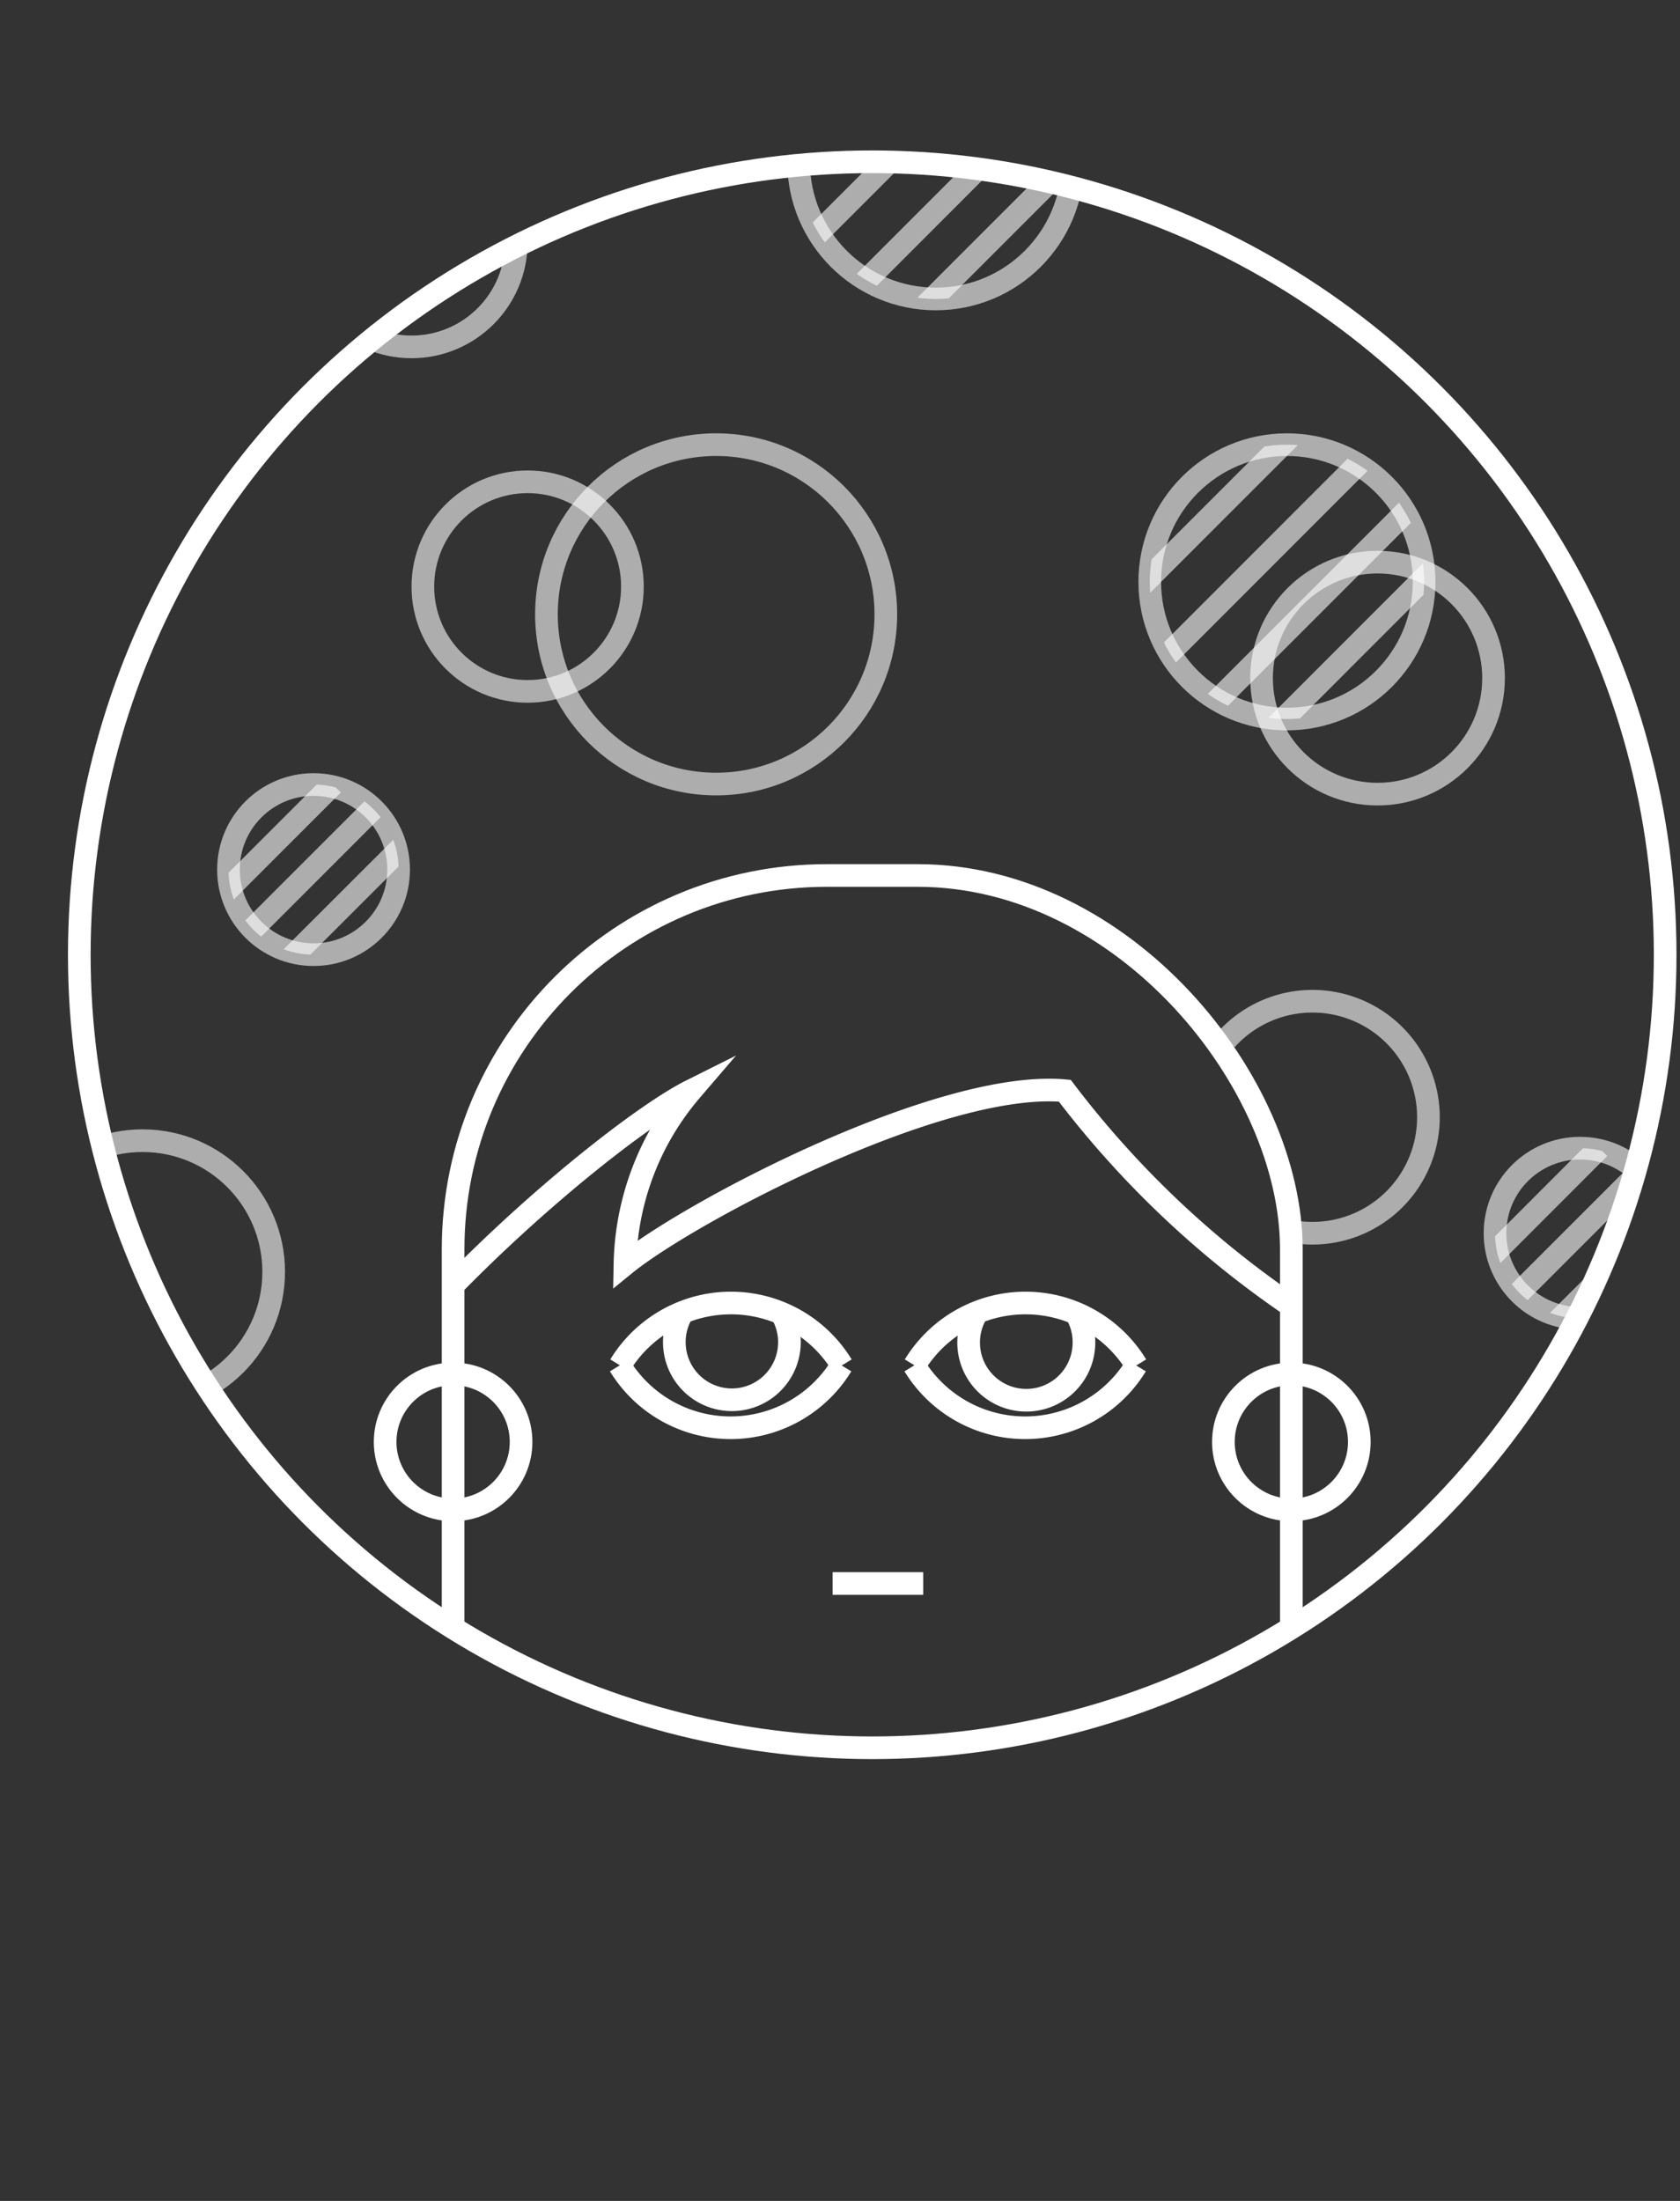 <svg xmlns="http://www.w3.org/2000/svg" xmlns:xlink="http://www.w3.org/1999/xlink" viewBox="0 0 148.31 194.28"><rect x="0" y="0" width="148.31" height="194.28" fill="#333333" stroke="none"/><defs><style>.cls-1,.cls-2,.cls-3{fill:none;}.cls-2,.cls-3{stroke:#fff;stroke-miterlimit:10;stroke-width:2px;}.cls-2{opacity:0.6;}.cls-4{clip-path:url(#clip-path);}.cls-5{clip-path:url(#clip-path-2);}.cls-6{clip-path:url(#clip-path-3);}.cls-7{clip-path:url(#clip-path-4);}.cls-8{clip-path:url(#clip-path-5);}.cls-9{clip-path:url(#clip-path-6);}.cls-10{clip-path:url(#clip-path-7);}</style><clipPath id="clip-path"><circle class="cls-1" cx="77" cy="84.28" r="70"/></clipPath><clipPath id="clip-path-2"><circle class="cls-3" cx="77" cy="84.28" r="70"/></clipPath><clipPath id="clip-path-3"><rect class="cls-3" x="40" y="77.28" width="74" height="116" rx="33" ry="33"/></clipPath><clipPath id="clip-path-4"><circle class="cls-2" cx="113.61" cy="51.36" r="12.11"/></clipPath><clipPath id="clip-path-5"><circle class="cls-2" cx="27.68" cy="76.76" r="7.51"/></clipPath><clipPath id="clip-path-6"><circle class="cls-2" cx="139.49" cy="108.86" r="7.51"/></clipPath><clipPath id="clip-path-7"><circle class="cls-2" cx="82.61" cy="14.28" r="12.11"/></clipPath></defs><title>superhuman_colour_vision</title><g id="Layer_2" data-name="Layer 2"><g id="Home_alternative" data-name="Home alternative"><g id="superhuman_colour_vision"><g class="cls-5"><g class="cls-6"><path class="cls-3" d="M40,113.45c8-8.17,17-15.17,21-17.17a24.25,24.25,0,0,0-5.83,15.33C60.83,107,83,95.28,94,96.28a85.67,85.67,0,0,0,20,19l2-34-36-13-32,5s-14,22-13,23S40,113.45,40,113.45Z"/></g><rect class="cls-3" x="40" y="77.28" width="74" height="116" rx="33" ry="33"/><path class="cls-3" d="M80.7,120.53a11.48,11.48,0,0,0,19.6,0"/><path class="cls-3" d="M54.7,120.53a11.48,11.48,0,0,0,19.6,0"/><line class="cls-3" x1="81.5" y1="139.78" x2="73.5" y2="139.78"/><circle class="cls-3" cx="40" cy="127.28" r="6"/><circle class="cls-3" cx="114" cy="127.28" r="6"/><path class="cls-3" d="M80.73,120.52a11.48,11.48,0,0,1,19.6,0"/><path class="cls-3" d="M54.73,120.52a11.48,11.48,0,0,1,19.6,0"/><path class="cls-3" d="M95,115.93a5,5,0,0,1,.69,2.55,5.09,5.09,0,1,1-9.41-2.66"/><path class="cls-3" d="M69,115.93a5,5,0,0,1,.69,2.55,5.08,5.08,0,1,1-10.16,0,5,5,0,0,1,.75-2.66"/><circle class="cls-2" cx="46.58" cy="51.78" r="9.25"/><circle class="cls-2" cx="36.33" cy="21.37" r="9.25"/><circle class="cls-2" cx="12.58" cy="112.27" r="11.58"/><circle class="cls-2" cx="63.22" cy="54.23" r="14.98"/><circle class="cls-2" cx="121.61" cy="59.86" r="10.24"/><path class="cls-2" d="M108.25,91.77a10.24,10.24,0,1,1,7.61,17.09,10.39,10.39,0,0,1-1.68-.14"/><g class="cls-7"><line class="cls-2" x1="114.67" y1="37.78" x2="99.21" y2="53.24"/><line class="cls-2" x1="120.65" y1="40.22" x2="101.74" y2="59.14"/><line class="cls-2" x1="124.27" y1="45.02" x2="106.62" y2="62.67"/><line class="cls-2" x1="128" y1="48.75" x2="110.35" y2="66.41"/></g><circle class="cls-2" cx="113.61" cy="51.36" r="12.11"/><g class="cls-8"><line class="cls-2" x1="29.38" y1="69.25" x2="19.78" y2="78.85"/><line class="cls-2" x1="33.09" y1="71.23" x2="21.35" y2="82.97"/><line class="cls-2" x1="35.8" y1="74.46" x2="24.84" y2="85.41"/></g><circle class="cls-2" cx="27.68" cy="76.76" r="7.51"/><g class="cls-9"><line class="cls-2" x1="141.18" y1="101.34" x2="131.59" y2="110.94"/><line class="cls-2" x1="144.89" y1="103.32" x2="133.15" y2="115.06"/><line class="cls-2" x1="147.6" y1="106.55" x2="136.64" y2="117.5"/></g><circle class="cls-2" cx="139.49" cy="108.86" r="7.51"/><g class="cls-10"><line class="cls-2" x1="83.67" y1="0.71" x2="68.21" y2="16.17"/><line class="cls-2" x1="89.65" y1="3.15" x2="70.74" y2="22.06"/><line class="cls-2" x1="93.27" y1="7.94" x2="75.62" y2="25.6"/><line class="cls-2" x1="97" y1="11.68" x2="79.35" y2="29.33"/></g><circle class="cls-2" cx="82.61" cy="14.28" r="12.11"/></g><circle class="cls-3" cx="77" cy="84.28" r="70"/></g></g></g></svg>